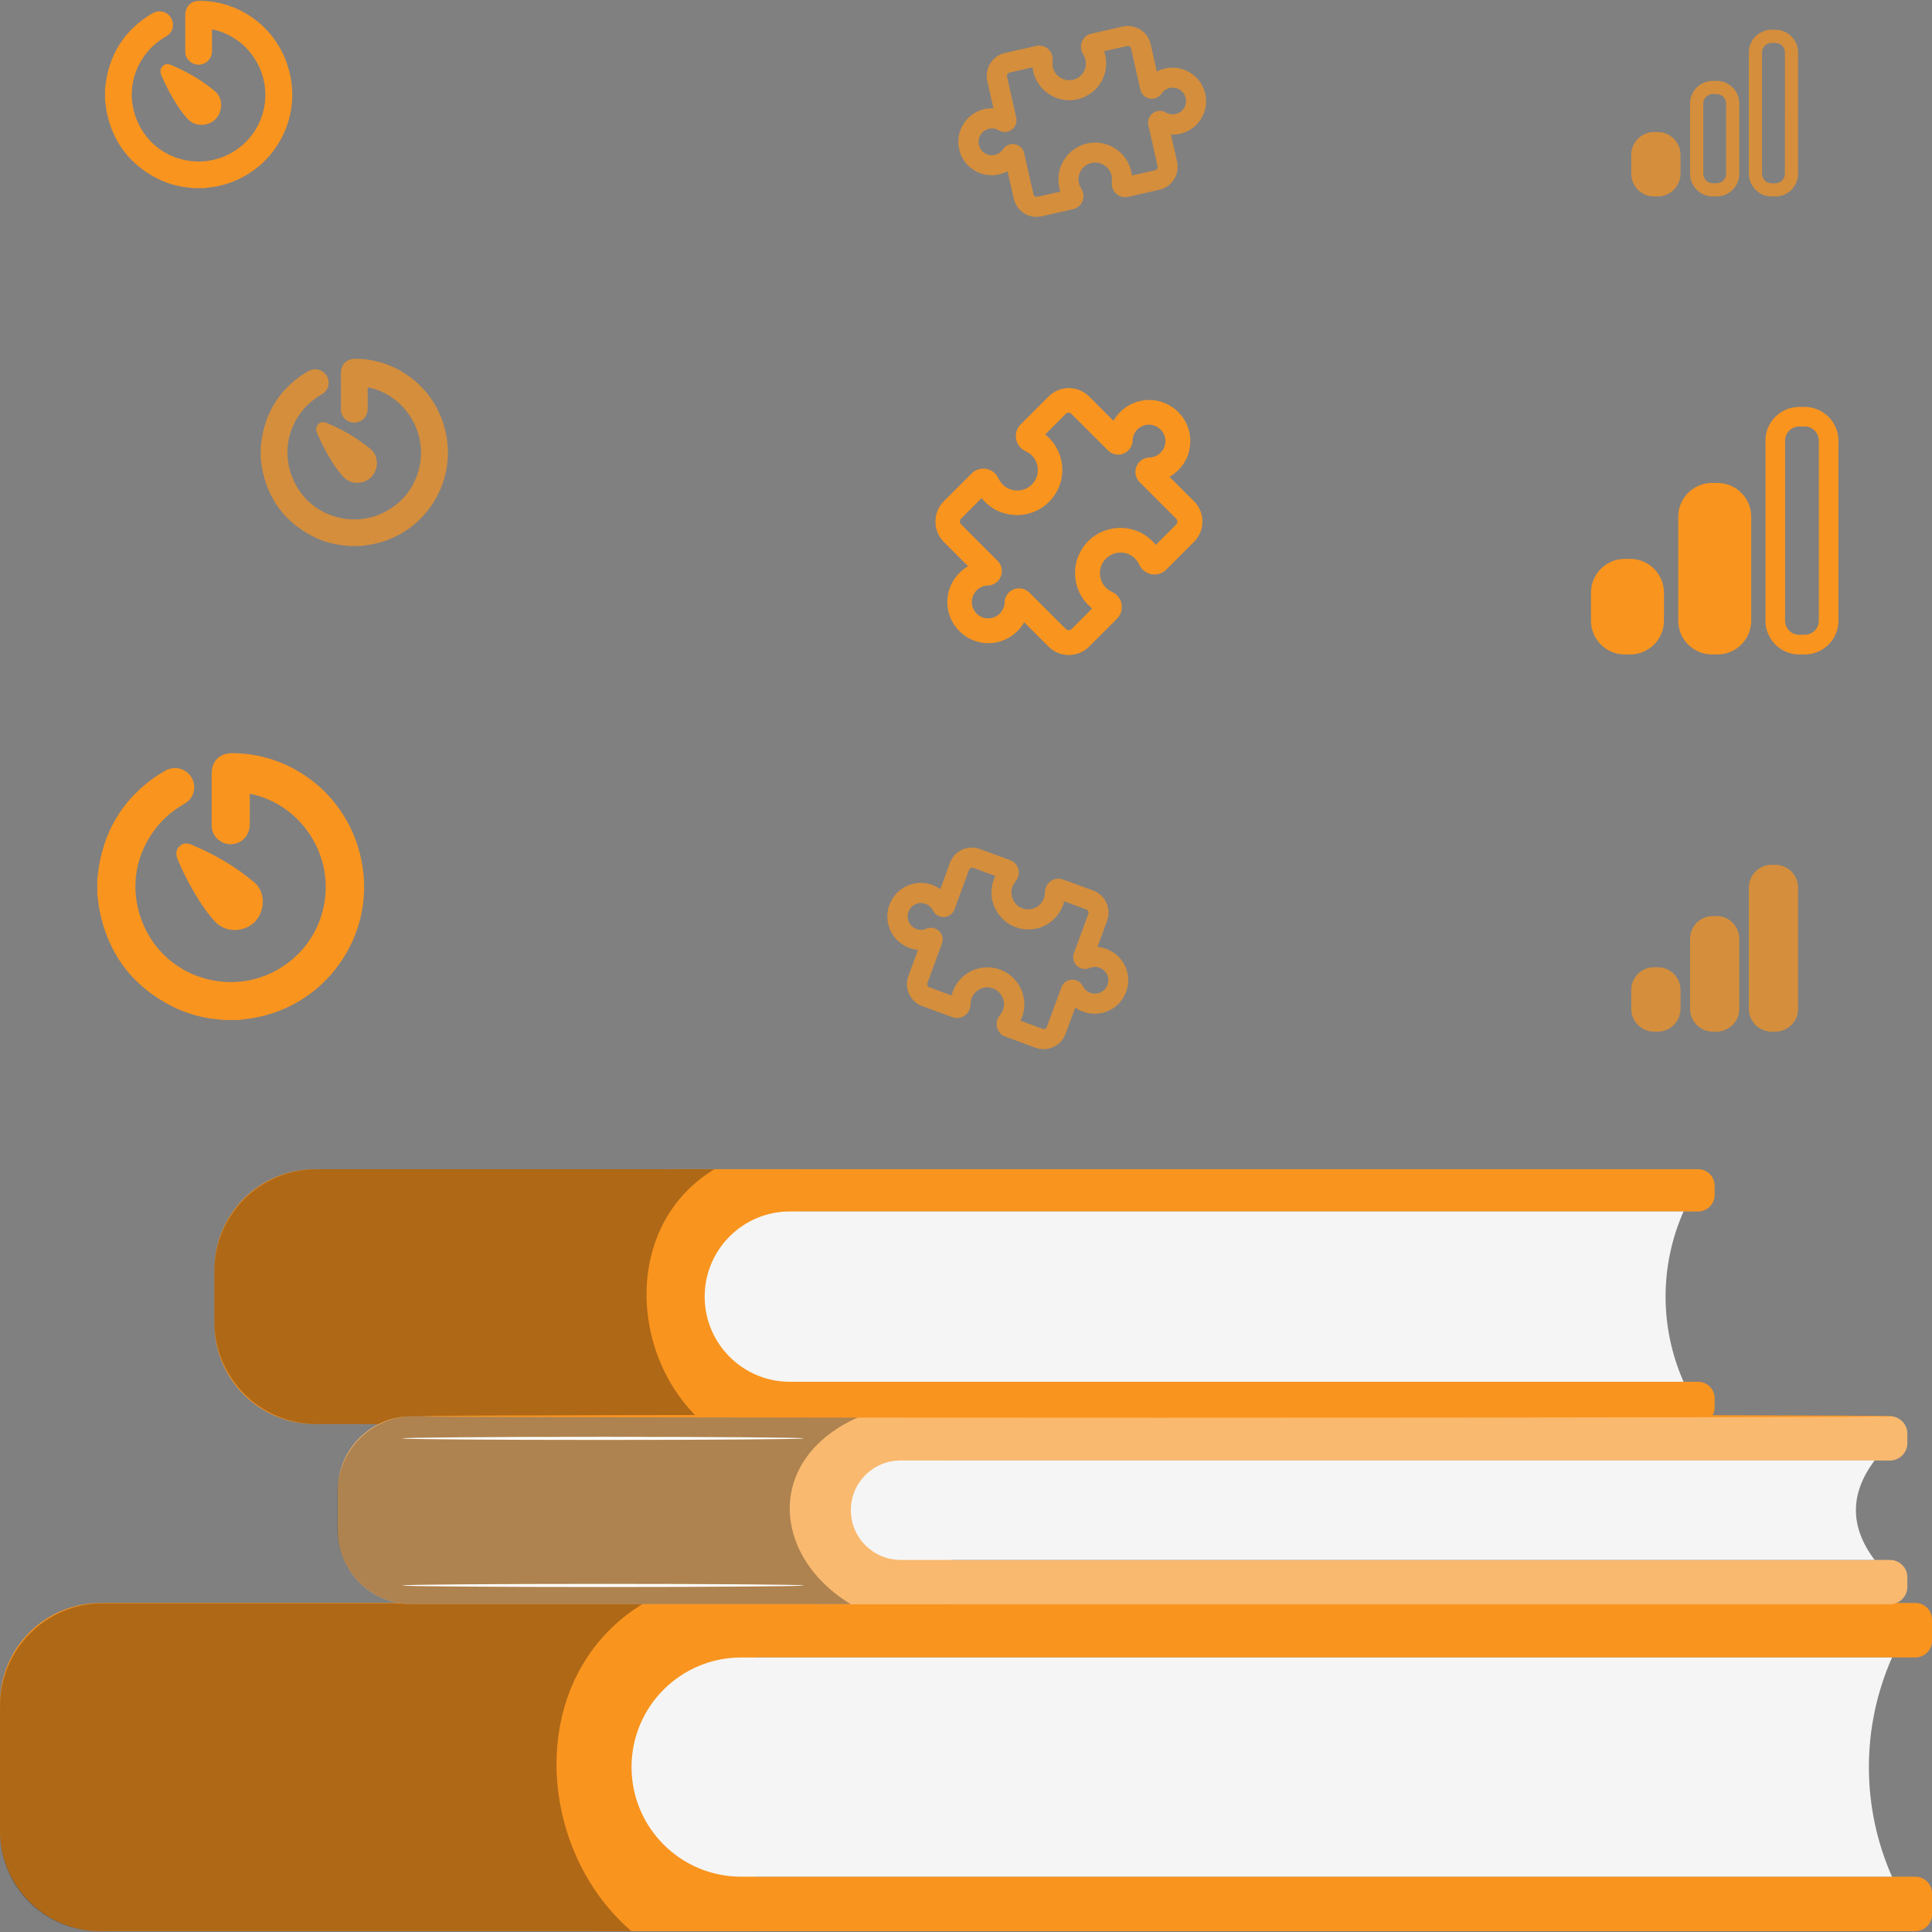<?xml version="1.0" encoding="UTF-8"?><svg id="Camada_1" xmlns="http://www.w3.org/2000/svg" viewBox="0 0 350 350"><rect x="0" y="0" width="350" height="350" fill="#808080" stroke="none"/><defs><style>.cls-1{fill:#f9941f;}.cls-2{fill:#f9ba70;}.cls-3{fill:#f5f5f5;}.cls-4{fill:#fff;}.cls-5{opacity:.7;}.cls-6{isolation:isolate;opacity:.3;}</style></defs><path class="cls-1" d="M216.27,90.78l-4.41-4.4c1.01-.58,1.9-1.39,2.56-2.39,1.63-2.45,1.62-5.75-.03-8.2-1.26-1.88-3.26-3.07-5.49-3.29-2.22-.21-4.4,.57-5.98,2.15-.48,.48-.88,1.01-1.21,1.59l-4.4-4.4c-.98-.98-2.29-1.53-3.68-1.53h0c-1.39,0-2.7,.54-3.68,1.53l-5.05,5.05c-.69,.69-1,1.68-.82,2.64,.17,.97,.83,1.81,1.74,2.22,.41,.18,.78,.44,1.1,.76,.76,.76,1.15,1.8,1.09,2.86-.07,1.08-.58,2.05-1.44,2.72-1.31,1.02-3.2,1.03-4.51,.04-.51-.39-.91-.88-1.16-1.44-.42-.92-1.25-1.57-2.23-1.75-.96-.17-1.95,.14-2.64,.83l-5.05,5.04c-2.02,2.03-2.02,5.34,0,7.37l4.41,4.4c-.58,.33-1.12,.73-1.59,1.22-1.58,1.58-2.36,3.76-2.15,5.99,.21,2.22,1.42,4.22,3.3,5.49,2.45,1.65,5.74,1.65,8.2,0,1.01-.67,1.82-1.55,2.39-2.55l4.4,4.4c1.01,1.02,2.35,1.53,3.69,1.53s2.67-.51,3.68-1.53l5.05-5.05c.69-.69,1-1.68,.83-2.64-.18-.97-.83-1.81-1.74-2.22-.41-.18-.78-.44-1.1-.76-.76-.75-1.15-1.79-1.08-2.86,.06-1.08,.57-2.05,1.44-2.72,1.31-1.02,3.2-1.03,4.52-.04,.51,.39,.9,.88,1.16,1.45,.42,.91,1.25,1.56,2.23,1.74,.96,.17,1.94-.14,2.63-.82l5.05-5.05c.98-.98,1.53-2.29,1.53-3.68s-.54-2.7-1.53-3.69Zm-3.17,4.21l-3.72,3.72c-.43-.53-.92-1.01-1.48-1.44-1.39-1.06-3.14-1.64-4.93-1.64s-3.63,.6-5.05,1.71c-1.86,1.46-3.01,3.63-3.15,5.97-.14,2.35,.73,4.65,2.39,6.3,.22,.22,.45,.43,.69,.62l-3.72,3.72c-.14,.14-.32,.22-.52,.22s-.39-.08-.52-.22l-6.62-6.61c-.49-.49-1.15-.76-1.85-.76-.33,0-.66,.06-.97,.18-.97,.39-1.62,1.31-1.65,2.36-.02,.98-.52,1.87-1.37,2.43-.47,.31-1.02,.48-1.6,.48s-1.14-.17-1.62-.48c-.78-.52-1.25-1.31-1.34-2.21-.08-.88,.23-1.76,.86-2.39,.54-.54,1.25-.85,2.02-.88,1.04-.03,1.97-.67,2.36-1.65,.39-.97,.16-2.08-.58-2.81l-6.62-6.62c-.29-.29-.29-.76,0-1.04l3.72-3.72c.42,.54,.92,1.02,1.47,1.44,1.39,1.06,3.14,1.64,4.94,1.64s3.63-.61,5.04-1.71c1.86-1.46,3.01-3.63,3.15-5.98,.14-2.34-.73-4.64-2.39-6.3-.22-.22-.45-.43-.69-.62l3.72-3.72c.14-.14,.32-.22,.52-.22s.38,.08,.52,.22l6.61,6.61c.49,.5,1.15,.77,1.85,.77,.33,0,.66-.07,.97-.19,.97-.39,1.62-1.32,1.64-2.36,.02-.76,.32-1.47,.86-2.01,.56-.56,1.31-.87,2.09-.87,.1,0,.2,0,.3,.02,.9,.08,1.68,.56,2.21,1.34,.65,.96,.65,2.25,.02,3.22-.57,.85-1.44,1.34-2.42,1.37-1.04,.02-1.97,.66-2.36,1.64-.39,.97-.17,2.08,.58,2.83l6.61,6.61c.14,.14,.21,.32,.21,.52s-.08,.39-.21,.52Z"/><g class="cls-5"><path class="cls-1" d="M213.25,29.33l-1.12-4.95c.95,.04,1.91-.13,2.81-.53,2.19-.98,3.62-3.25,3.55-5.66-.05-1.84-.91-3.54-2.35-4.66-1.44-1.11-3.28-1.53-5.05-1.13-.54,.13-1.05,.31-1.52,.57l-1.11-4.95c-.25-1.1-.91-2.05-1.87-2.65h0c-.96-.61-2.09-.8-3.2-.56l-5.67,1.28c-.78,.17-1.42,.72-1.72,1.46-.3,.75-.21,1.6,.23,2.29,.2,.3,.34,.64,.42,1,.19,.85,0,1.74-.5,2.44-.52,.71-1.29,1.16-2.18,1.24-1.34,.13-2.66-.68-3.12-1.94-.18-.49-.24-1-.17-1.5,.12-.82-.18-1.63-.77-2.18-.58-.54-1.4-.76-2.18-.58l-5.67,1.27c-2.28,.52-3.72,2.8-3.21,5.08l1.12,4.95c-.55-.02-1.09,.02-1.63,.14-1.77,.4-3.27,1.56-4.09,3.19-.82,1.62-.86,3.53-.12,5.22,.97,2.2,3.24,3.63,5.64,3.57,.99-.02,1.93-.27,2.76-.71l1.12,4.94c.25,1.14,.95,2.07,1.87,2.66s2.06,.81,3.2,.55l5.67-1.28c.78-.17,1.42-.72,1.72-1.45,.3-.75,.21-1.6-.23-2.29-.2-.3-.34-.64-.43-1.01-.19-.84-.01-1.73,.5-2.44,.51-.72,1.29-1.16,2.17-1.25,1.34-.13,2.66,.68,3.13,1.94,.18,.49,.24,.99,.17,1.51-.11,.81,.18,1.62,.77,2.17,.58,.54,1.4,.75,2.17,.58l5.67-1.28c1.1-.25,2.05-.91,2.65-1.87s.8-2.1,.56-3.21Zm-4.01,1.52l-4.18,.94c-.07-.55-.19-1.1-.39-1.63-.5-1.33-1.45-2.5-2.68-3.28s-2.76-1.17-4.22-1.02c-1.91,.19-3.65,1.19-4.77,2.74-1.12,1.56-1.52,3.52-1.1,5.38,.06,.25,.12,.49,.21,.73l-4.18,.94c-.16,.04-.32,0-.45-.08s-.23-.22-.26-.38l-1.68-7.43c-.12-.55-.46-1.03-.94-1.33-.23-.14-.48-.24-.74-.3-.83-.16-1.69,.2-2.16,.91-.44,.67-1.17,1.06-2,1.08-.46,0-.91-.12-1.31-.37s-.71-.61-.9-1.04c-.31-.7-.29-1.45,.04-2.11,.33-.64,.92-1.11,1.63-1.27,.61-.14,1.24-.04,1.78,.28,.73,.43,1.65,.4,2.34-.11,.69-.5,1.01-1.36,.82-2.19l-1.67-7.44c-.07-.32,.13-.65,.45-.72l4.18-.94c.06,.55,.19,1.1,.39,1.63,.5,1.33,1.45,2.5,2.69,3.28s2.76,1.16,4.22,1.01c1.91-.19,3.65-1.19,4.77-2.74,1.12-1.55,1.52-3.51,1.1-5.38-.06-.25-.12-.49-.21-.73l4.18-.94c.16-.04,.31-.01,.45,.08s.23,.22,.26,.38l1.67,7.43c.12,.56,.45,1.03,.94,1.34,.23,.14,.49,.24,.75,.29,.84,.15,1.69-.21,2.16-.91,.34-.51,.87-.87,1.47-1.01,.63-.14,1.28-.03,1.82,.31,.07,.04,.13,.09,.2,.14,.58,.45,.92,1.12,.94,1.88,.03,.94-.53,1.83-1.39,2.22-.76,.34-1.58,.3-2.26-.11-.73-.44-1.65-.4-2.34,.1-.69,.5-1.02,1.36-.83,2.2l1.67,7.43c.03,.15,0,.32-.08,.45s-.22,.23-.37,.27Z"/></g><g class="cls-5"><path class="cls-1" d="M172.1,156.31l-1.75,4.77c-.78-.55-1.68-.93-2.65-1.07-2.37-.37-4.8,.77-6.05,2.83-.96,1.58-1.16,3.46-.56,5.19,.6,1.71,1.93,3.06,3.63,3.69,.52,.19,1.05,.31,1.59,.35l-1.75,4.76c-.39,1.06-.35,2.21,.13,3.24h0c.48,1.03,1.32,1.81,2.39,2.2l5.46,2c.75,.28,1.58,.17,2.23-.29,.66-.46,1.05-1.23,1.05-2.05,0-.36,.06-.73,.19-1.07,.3-.82,.94-1.46,1.74-1.78,.82-.32,1.71-.27,2.5,.14,1.2,.62,1.86,2.01,1.57,3.32-.11,.51-.34,.97-.67,1.35-.54,.62-.73,1.46-.53,2.25,.2,.77,.77,1.39,1.52,1.66l5.45,2.01c2.19,.8,4.64-.33,5.45-2.52l1.75-4.77c.44,.32,.92,.58,1.44,.76,1.71,.63,3.59,.46,5.16-.46,1.57-.92,2.64-2.49,2.93-4.32,.38-2.37-.75-4.81-2.8-6.06-.84-.52-1.77-.82-2.7-.9l1.74-4.76c.41-1.1,.32-2.26-.13-3.25s-1.29-1.8-2.39-2.2l-5.46-2c-.75-.28-1.58-.17-2.23,.29-.66,.47-1.05,1.23-1.05,2.05,0,.36-.06,.73-.19,1.08-.29,.81-.93,1.46-1.75,1.78-.82,.32-1.71,.28-2.5-.13-1.2-.62-1.86-2.01-1.57-3.33,.12-.51,.34-.96,.67-1.36,.53-.62,.73-1.46,.53-2.24-.2-.77-.76-1.39-1.51-1.66l-5.46-2c-1.06-.39-2.21-.35-3.24,.13s-1.81,1.33-2.21,2.39Zm4.19,.9l4.02,1.48c-.24,.5-.43,1.03-.55,1.59-.31,1.39-.14,2.88,.48,4.21s1.69,2.48,2.99,3.15c1.71,.88,3.71,.98,5.5,.29,1.78-.7,3.18-2.13,3.84-3.92,.09-.24,.16-.48,.22-.73l4.02,1.48c.16,.06,.27,.17,.34,.31s.08,.31,.02,.46l-2.62,7.15c-.2,.53-.17,1.11,.07,1.63,.11,.25,.27,.47,.46,.65,.62,.58,1.52,.75,2.31,.41,.73-.32,1.56-.26,2.27,.18,.39,.24,.7,.59,.9,1.02s.27,.9,.2,1.36c-.12,.75-.54,1.37-1.18,1.75-.63,.36-1.38,.43-2.06,.18-.59-.21-1.06-.64-1.34-1.2-.38-.76-1.17-1.23-2.02-1.18-.85,.05-1.59,.59-1.88,1.39l-2.63,7.16c-.11,.31-.46,.47-.77,.36l-4.02-1.48c.25-.5,.44-1.03,.56-1.58,.31-1.39,.14-2.88-.48-4.21s-1.69-2.47-2.99-3.14c-1.71-.88-3.71-.98-5.5-.29-1.78,.69-3.18,2.12-3.84,3.92-.09,.24-.16,.48-.22,.73l-4.02-1.48c-.15-.05-.27-.16-.34-.31s-.07-.31-.02-.46l2.63-7.15c.2-.53,.18-1.11-.06-1.63-.11-.25-.28-.47-.47-.66-.62-.58-1.53-.74-2.31-.4-.56,.25-1.2,.26-1.78,.05-.6-.22-1.09-.67-1.36-1.25-.03-.07-.06-.15-.09-.23-.25-.69-.16-1.44,.23-2.09,.49-.81,1.44-1.25,2.37-1.11,.82,.13,1.49,.61,1.84,1.32,.37,.76,1.17,1.23,2.02,1.19,.85-.04,1.6-.59,1.89-1.4l2.63-7.15c.05-.15,.17-.27,.31-.33s.31-.08,.46-.02Z"/></g><g><path class="cls-1" d="M295.33,118.56h-1c-3.37,0-6.11-2.74-6.11-6.11v-5.09c0-3.37,2.74-6.11,6.11-6.11h1c3.37,0,6.11,2.74,6.11,6.11v5.09c0,3.37-2.74,6.11-6.11,6.11Z"/><path class="cls-1" d="M311.14,118.56h-1c-3.37,0-6.11-2.74-6.11-6.11v-18.85c0-3.37,2.74-6.11,6.11-6.11h1c3.37,0,6.11,2.74,6.11,6.11v18.85c0,3.37-2.74,6.11-6.11,6.11Z"/><path class="cls-1" d="M326.94,118.56h-1c-3.37,0-6.11-2.74-6.11-6.11v-32.62c0-3.37,2.74-6.11,6.11-6.11h1c3.37,0,6.11,2.74,6.11,6.11v32.62c0,3.37-2.74,6.11-6.11,6.11Zm-1-41.3c-1.41,0-2.56,1.15-2.56,2.56v32.62c0,1.41,1.15,2.56,2.56,2.56h1c1.41,0,2.56-1.15,2.56-2.56v-32.62c0-1.41-1.15-2.56-2.56-2.56h-1Z"/></g><g class="cls-5"><path class="cls-1" d="M300.32,186.89h-.68c-2.27,0-4.12-1.85-4.12-4.12v-3.43c0-2.27,1.85-4.12,4.12-4.12h.68c2.27,0,4.12,1.85,4.12,4.12v3.43c0,2.27-1.85,4.12-4.12,4.12Z"/><path class="cls-1" d="M310.97,186.89h-.68c-2.27,0-4.12-1.85-4.12-4.12v-12.7c0-2.27,1.85-4.12,4.12-4.12h.68c2.27,0,4.12,1.85,4.12,4.12v12.7c0,2.27-1.85,4.12-4.12,4.12Z"/><path class="cls-1" d="M321.62,186.89h-.68c-2.27,0-4.12-1.85-4.12-4.12v-21.98c0-2.27,1.85-4.12,4.12-4.12h.68c2.27,0,4.12,1.85,4.12,4.12v21.98c0,2.27-1.85,4.12-4.12,4.12Z"/></g><g class="cls-5"><path class="cls-1" d="M300.32,35.59h-.68c-2.27,0-4.12-1.85-4.12-4.12v-3.43c0-2.27,1.85-4.12,4.12-4.12h.68c2.27,0,4.12,1.85,4.12,4.12v3.43c0,2.27-1.85,4.12-4.12,4.12Z"/><path class="cls-1" d="M310.97,35.59h-.68c-2.27,0-4.12-1.85-4.12-4.12v-12.7c0-2.27,1.85-4.12,4.12-4.12h.68c2.27,0,4.12,1.85,4.12,4.12v12.7c0,2.27-1.85,4.12-4.12,4.12Zm-.68-18.55c-.95,0-1.73,.78-1.73,1.73v12.7c0,.95,.77,1.73,1.73,1.73h.68c.95,0,1.73-.78,1.73-1.73v-12.7c0-.95-.77-1.73-1.73-1.73h-.68Z"/><path class="cls-1" d="M321.62,35.59h-.68c-2.27,0-4.12-1.85-4.12-4.12V9.5c0-2.27,1.85-4.12,4.12-4.12h.68c2.27,0,4.12,1.85,4.12,4.12V31.48c0,2.27-1.85,4.12-4.12,4.12Zm-.68-27.82c-.95,0-1.73,.78-1.73,1.73V31.48c0,.95,.77,1.73,1.73,1.73h.68c.95,0,1.73-.78,1.73-1.73V9.5c0-.95-.77-1.73-1.73-1.73h-.68Z"/></g><g><path class="cls-1" d="M65.18,154.59c-2.68-10.59-12.14-18.06-23.01-18.15-1.21,0-2.16,.32-2.82,1.01-.69,.66-1.01,1.61-1.01,2.82v8.89c0,.26,0,.55,.03,.81,.12,.95,.66,1.81,1.47,2.36,.81,.55,1.81,.75,2.73,.52,1.64-.4,2.68-1.78,2.68-3.57v-5.49c9.03,1.81,15.07,10.67,13.52,19.79-.81,4.72-3.45,8.8-7.45,11.45-3.97,2.65-8.74,3.51-13.4,2.44-5.61-1.29-10.04-5.12-12.17-10.5-2.1-5.38-1.47-11.19,1.78-15.96,1.5-2.21,3.42-4,5.9-5.41,.83-.49,1.41-1.21,1.64-2.1,.23-.89,.12-1.81-.37-2.65-.98-1.64-3.05-2.19-4.75-1.24-.55,.32-1.12,.66-1.64,1.01-5.61,3.83-9.09,9.18-10.3,15.88-.12,.6-.17,1.21-.26,1.81l-.12,.95v2.85l.12,.83c.09,.63,.14,1.24,.26,1.87,1.55,8,6.01,13.89,13.26,17.55,2.65,1.32,5.58,2.13,8.8,2.36l.37,.06h2.85l.89-.12c.66-.09,1.35-.17,2.01-.29,6.64-1.24,12.31-5.06,15.96-10.73,3.65-5.7,4.72-12.45,3.05-19.01l-.03-.03Z"/><path class="cls-1" d="M32.48,153.35c-.35,.35-.83,1.06-.29,2.36,1.18,2.79,2.59,5.44,4.2,7.91,.83,1.27,1.67,2.36,2.53,3.31,.92,1.01,2.24,1.55,3.6,1.55,.69,0,1.41-.14,2.1-.43,1.84-.78,2.99-2.62,2.99-4.8-.03-1.41-.63-2.68-1.67-3.51-1.52-1.24-2.82-2.19-4.08-2.99-2.19-1.41-4.6-2.65-7.19-3.74-1.18-.49-1.9,0-2.21,.35h.03Z"/></g><g><path class="cls-1" d="M52.39,12.88C50.52,5.46,43.88,.21,36.25,.15c-.85,0-1.51,.22-1.98,.71-.48,.46-.71,1.13-.71,1.98v6.24c0,.18,0,.38,.02,.57,.08,.67,.46,1.27,1.03,1.65,.57,.38,1.27,.52,1.92,.36,1.15-.28,1.88-1.25,1.88-2.5v-3.85c6.34,1.27,10.58,7.49,9.49,13.89-.57,3.31-2.42,6.18-5.23,8.03-2.79,1.86-6.14,2.46-9.41,1.72-3.94-.91-7.04-3.59-8.54-7.37-1.47-3.77-1.03-7.85,1.25-11.2,1.05-1.55,2.4-2.81,4.14-3.79,.59-.34,.99-.85,1.15-1.47,.16-.63,.08-1.27-.26-1.86-.69-1.15-2.14-1.53-3.33-.87-.38,.22-.79,.46-1.15,.71-3.94,2.68-6.38,6.44-7.23,11.14-.08,.42-.12,.85-.18,1.27l-.08,.67v2l.08,.59c.06,.44,.1,.87,.18,1.31,1.09,5.61,4.22,9.75,9.3,12.31,1.86,.93,3.92,1.49,6.18,1.65l.26,.04h2l.63-.08c.46-.06,.95-.12,1.41-.2,4.66-.87,8.64-3.55,11.2-7.53,2.56-4,3.31-8.74,2.14-13.34l-.02-.02Z"/><path class="cls-1" d="M29.45,12.01c-.24,.24-.59,.75-.2,1.65,.83,1.96,1.82,3.81,2.95,5.55,.59,.89,1.17,1.65,1.78,2.32,.65,.71,1.57,1.09,2.52,1.09,.48,0,.99-.1,1.47-.3,1.29-.54,2.1-1.84,2.1-3.37-.02-.99-.44-1.88-1.17-2.46-1.07-.87-1.98-1.53-2.87-2.1-1.53-.99-3.23-1.86-5.05-2.62-.83-.34-1.33,0-1.55,.24h.02Z"/></g><g class="cls-5"><path class="cls-1" d="M80.6,77.73c-1.88-7.43-8.52-12.67-16.15-12.74-.85,0-1.51,.22-1.98,.71-.48,.46-.71,1.13-.71,1.98v6.24c0,.18,0,.38,.02,.57,.08,.67,.46,1.27,1.03,1.65,.57,.38,1.27,.52,1.92,.36,1.15-.28,1.88-1.25,1.88-2.5v-3.85c6.34,1.27,10.58,7.49,9.49,13.89-.57,3.31-2.42,6.18-5.23,8.03-2.79,1.86-6.14,2.46-9.41,1.72-3.94-.91-7.04-3.59-8.54-7.37-1.47-3.77-1.03-7.85,1.25-11.2,1.05-1.55,2.4-2.81,4.14-3.79,.59-.34,.99-.85,1.15-1.47,.16-.63,.08-1.27-.26-1.86-.69-1.15-2.14-1.53-3.33-.87-.38,.22-.79,.46-1.15,.71-3.94,2.68-6.38,6.44-7.23,11.14-.08,.42-.12,.85-.18,1.27l-.08,.67v2l.08,.59c.06,.44,.1,.87,.18,1.31,1.09,5.61,4.22,9.75,9.3,12.31,1.86,.93,3.92,1.49,6.18,1.65l.26,.04h2l.63-.08c.46-.06,.95-.12,1.41-.2,4.66-.87,8.64-3.55,11.2-7.53,2.56-4,3.31-8.74,2.14-13.34l-.02-.02Z"/><path class="cls-1" d="M57.66,76.86c-.24,.24-.59,.75-.2,1.65,.83,1.96,1.82,3.81,2.95,5.55,.59,.89,1.17,1.65,1.78,2.32,.65,.71,1.57,1.09,2.52,1.09,.48,0,.99-.1,1.47-.3,1.29-.54,2.1-1.84,2.1-3.37-.02-.99-.44-1.88-1.17-2.46-1.07-.87-1.98-1.53-2.87-2.1-1.53-.99-3.23-1.86-5.05-2.62-.83-.34-1.33,0-1.55,.24h.02Z"/></g><g id="freepik--Books--inject-137"><path class="cls-1" d="M57.05,211.81h87.98v46.17H57.05c-10.06,0-18.21-8.15-18.21-18.21v-9.75c0-10.06,8.15-18.21,18.21-18.21h0Z"/><path class="cls-1" d="M122.03,211.81h185.58c1.67,0,3.02,1.35,3.02,3.02v1.62c0,1.67-1.35,3.02-3.02,3.02H122.03v-7.67h0Z"/><path class="cls-1" d="M122.03,250.32h185.58c1.67,0,3.02,1.35,3.02,3.02v1.62c0,1.67-1.35,3.02-3.02,3.02H122.03v-7.67h0Z"/><path class="cls-3" d="M304.99,250.32H143.08c-8.51,0-15.42-6.9-15.42-15.42h0c0-8.52,6.9-15.43,15.42-15.43h161.91c-4.34,9.82-4.34,21.02,0,30.84Z"/><path class="cls-6" d="M127.66,257.99H57.41c-10.26,0-18.57-8.32-18.57-18.57v-9.17c0-10.18,8.25-18.43,18.43-18.43h72.14c-16.71,10.13-15.46,34.38-1.74,46.18Z"/><path class="cls-1" d="M18.21,290.39h118.55v59.46H18.21c-10.06,0-18.21-8.15-18.21-18.21v-23.03c0-10.06,8.15-18.21,18.21-18.21Z"/><path class="cls-1" d="M107.14,290.39h239.84c1.67,0,3.02,1.35,3.02,3.02v3.83c0,1.67-1.35,3.02-3.02,3.02H107.14v-9.88h0Z"/><path class="cls-1" d="M107.14,339.98h239.84c1.67,0,3.02,1.35,3.02,3.02v3.83c0,1.67-1.35,3.02-3.02,3.02H107.14v-9.87h0Z"/><path class="cls-3" d="M342.76,339.98H134.26c-10.97,0-19.85-8.9-19.85-19.86h0c0-10.96,8.89-19.85,19.85-19.85h208.5c-5.59,12.65-5.59,27.07,0,39.72Z"/><path class="cls-6" d="M114.38,349.84H17.98C8.05,349.84,.01,341.8,.01,331.88H.01v-22.86c0-10.26,8.32-18.57,18.57-18.57H116.61c-21.49,12.98-19.88,44.22-2.23,59.39Z"/><path class="cls-2" d="M74.59,256.56h97.68v34.05H74.59c-7.41,0-13.41-6.01-13.41-13.41v-7.22c0-7.41,6.01-13.41,13.41-13.41h0Z"/><path class="cls-2" d="M148.21,256.56h194.16c1.75,0,3.17,1.42,3.17,3.17h0v1.69c0,1.75-1.42,3.17-3.17,3.17H148.21v-8.02h0Z"/><path class="cls-2" d="M148.21,282.59h194.16c1.75,0,3.17,1.42,3.17,3.17h0v1.69c0,1.75-1.42,3.17-3.17,3.17H148.21v-8.02h0Z"/><path class="cls-3" d="M339.6,282.59H163.15c-4.97,0-9-4.03-9.01-9h0c0-4.98,4.03-9.01,9.01-9.01h176.45c-4.51,6.01-4.51,12.01,0,18.01Z"/><path class="cls-6" d="M154.09,290.6H74.64c-7.46,0-13.51-6.05-13.51-13.51h0v-6.74c0-7.61,6.16-13.79,13.78-13.8h81.02c-17.49,7.47-16.18,25.35-1.84,34.04Z"/><path class="cls-4" d="M145.61,287.22c0,.15-16.27,.28-36.35,.28s-36.35-.12-36.35-.28,16.27-.28,36.35-.28,36.35,.12,36.35,.28Z"/><path class="cls-4" d="M145.61,260.58c0,.15-16.27,.27-36.35,.27s-36.35-.11-36.35-.27,16.27-.28,36.35-.28,36.35,.12,36.35,.28Z"/><path class="cls-1" d="M343.21,256.56c0,.15-59.71,.28-133.35,.28s-133.39-.12-133.39-.28,59.69-.28,133.36-.28,133.38,.11,133.38,.28Z"/></g></svg>